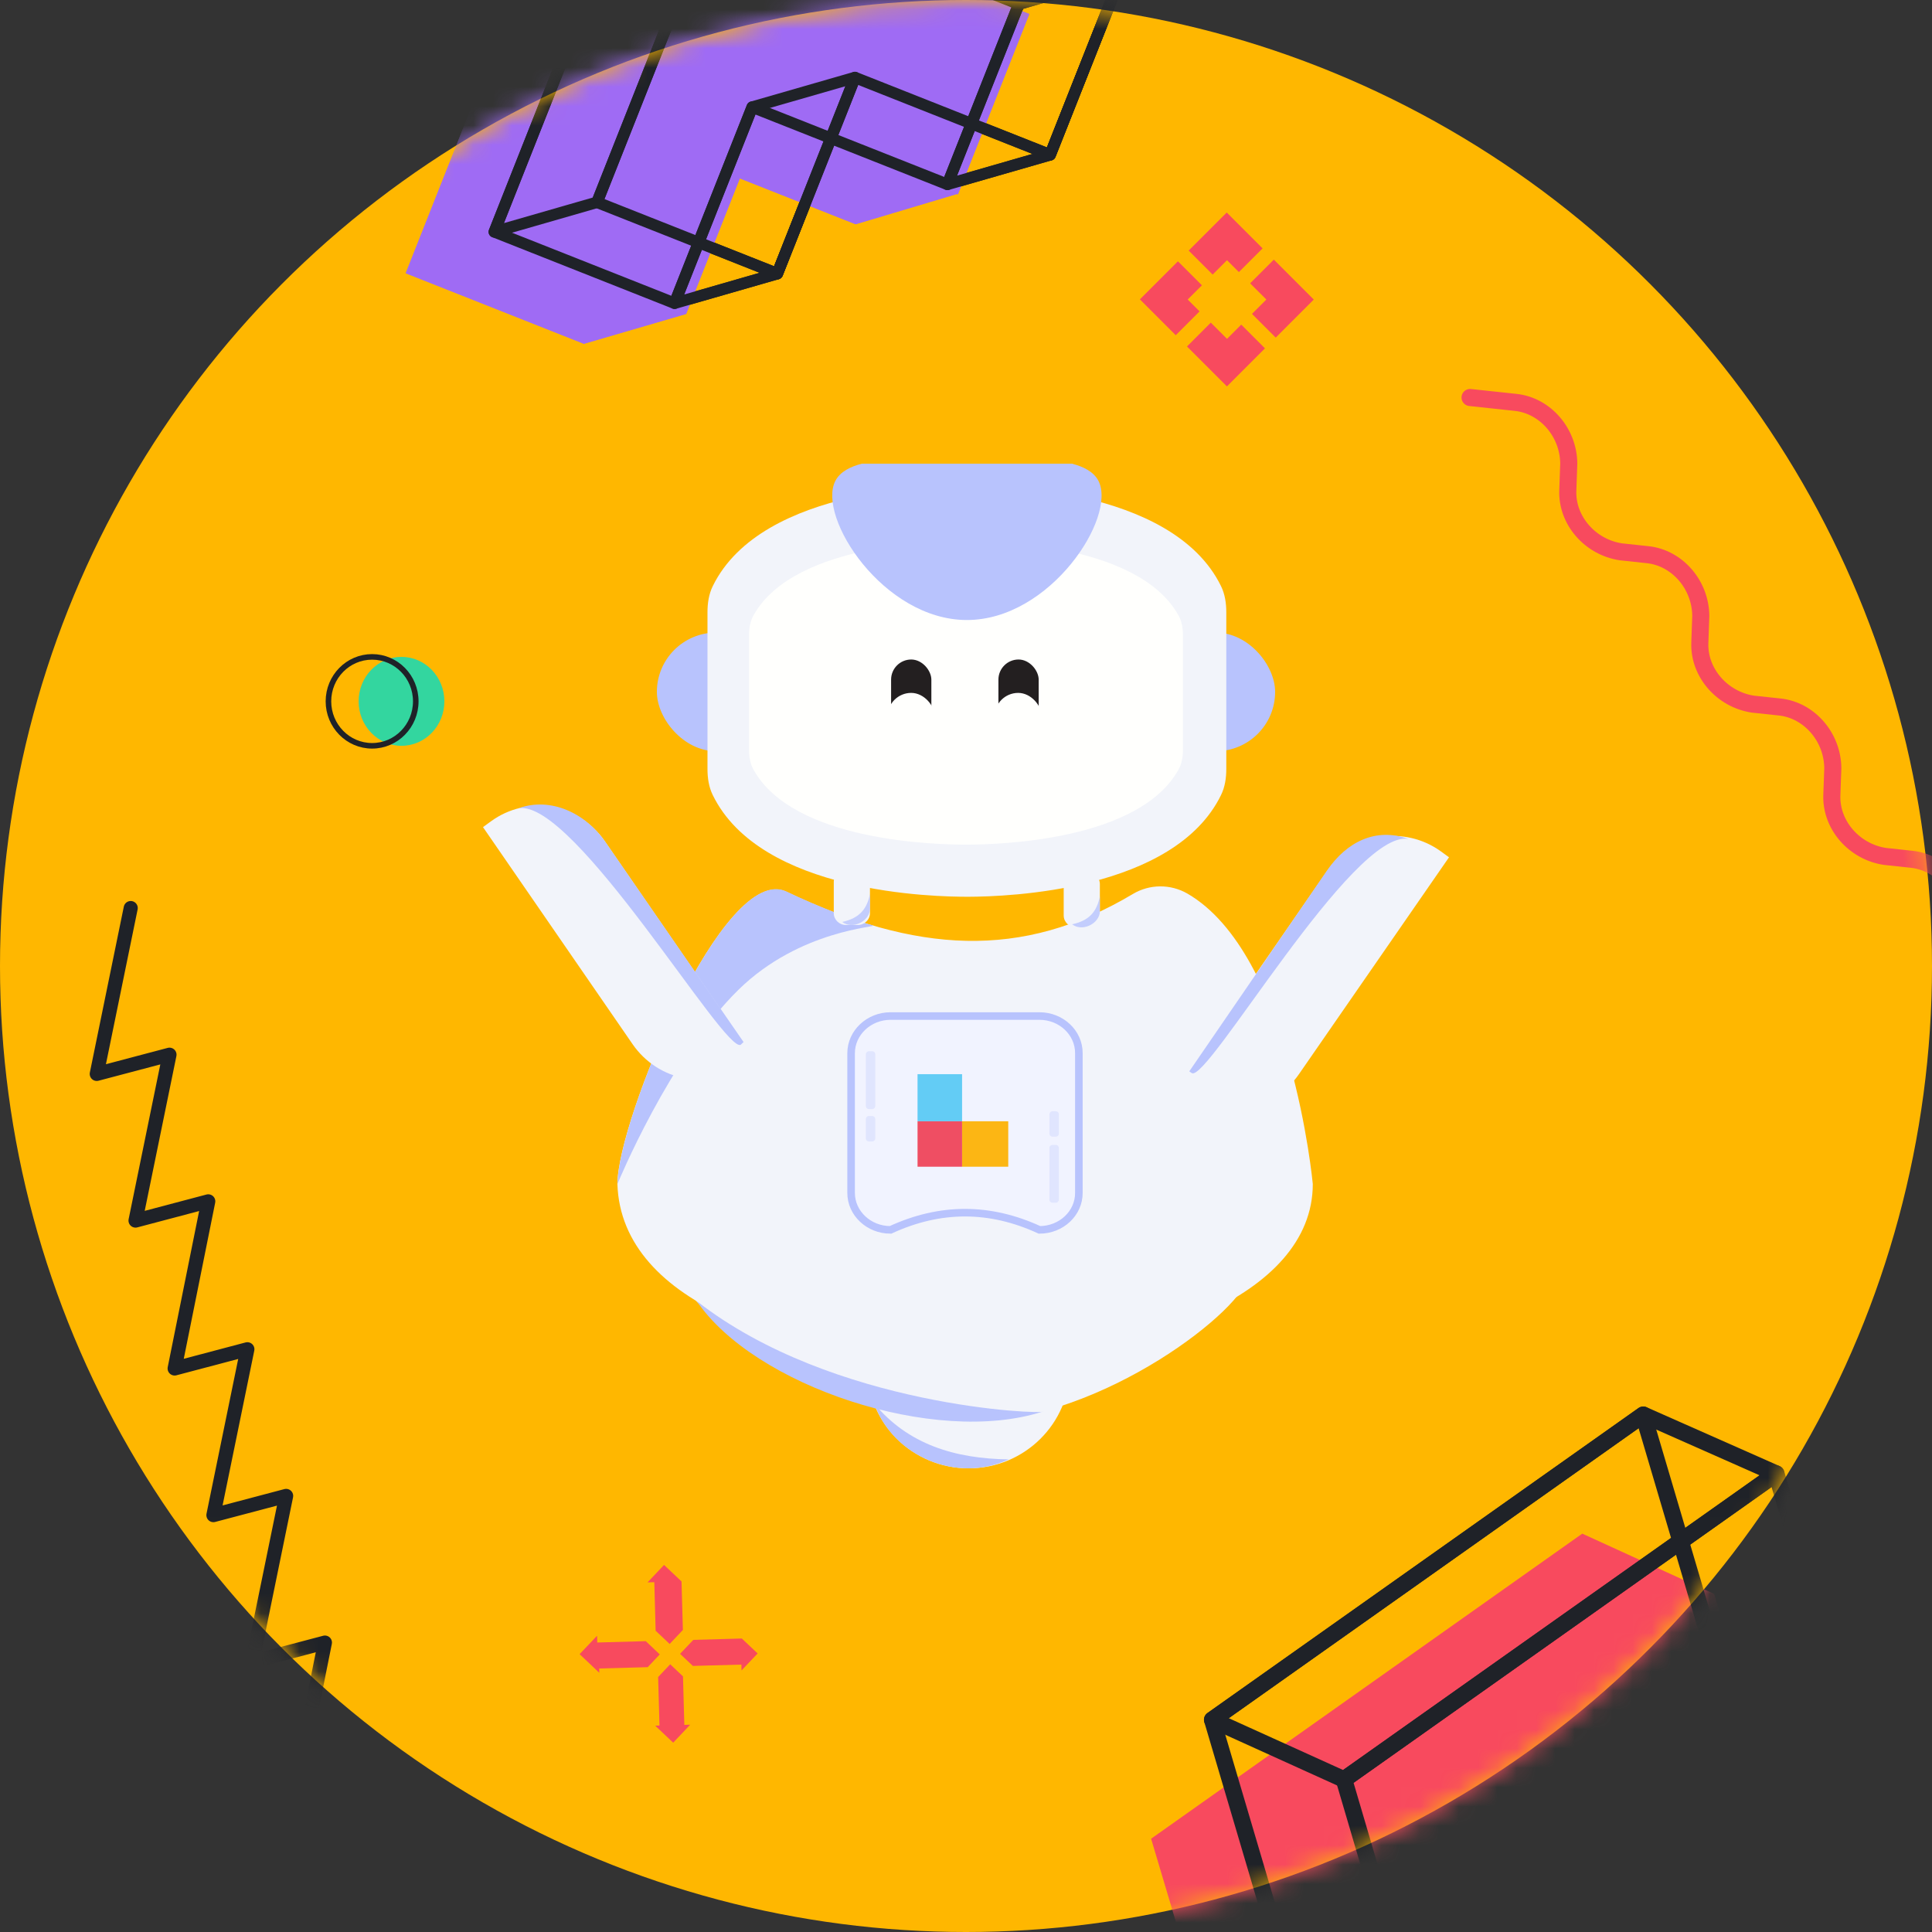 <svg width="100" height="100" viewBox="0 0 100 100" fill="none" xmlns="http://www.w3.org/2000/svg">
<rect x="0" y="0" width="100" height="100" fill="#333333" stroke="none"/>
<circle cx="50" cy="50" r="50" fill="#FFB700"/>
<mask id="mask0" style="mask-type:alpha" maskUnits="userSpaceOnUse" x="0" y="0" width="100" height="100">
<circle cx="50" cy="50" r="50" fill="#FFB700"/>
</mask>
<g mask="url(#mask0)">
<path d="M76.09 20.575L78.453 20.828C79.981 20.992 81.187 22.383 81.199 23.997L81.149 25.394C81.094 26.93 82.3 28.322 83.896 28.562L85.286 28.711C86.814 28.875 88.02 30.266 88.032 31.88L87.983 33.277C87.928 34.813 89.134 36.204 90.729 36.446L92.119 36.594C93.648 36.758 94.854 38.149 94.866 39.763L94.816 41.16C94.761 42.696 95.967 44.087 97.563 44.328L98.952 44.477C100.481 44.641 101.687 46.032 101.699 47.646L101.649 49.043C101.594 50.579 102.8 51.97 104.396 52.211L105.786 52.36C107.314 52.524 108.52 53.915 108.532 55.529L108.482 56.926C108.428 58.462 109.633 59.853 111.229 60.094L112.619 60.243C114.148 60.407 115.353 61.798 115.366 63.412L115.316 64.809C115.261 66.345 116.467 67.736 118.062 67.977L119.452 68.126C120.981 68.29 122.187 69.681 122.199 71.295L122.149 72.692C122.094 74.228 123.3 75.619 124.896 75.86L126.285 76.009C127.814 76.173 129.02 77.564 129.032 79.178L128.982 80.575C128.927 82.111 130.133 83.502 131.729 83.743L133.119 83.892C134.647 84.056 135.853 85.447 135.865 87.061L135.709 89.498" stroke="#F84A5E" stroke-width="0.884" stroke-miterlimit="10" stroke-linecap="round" stroke-linejoin="round"/>
<path d="M6.766 47L5.008 55.586L8.773 54.591L7.015 63.177L10.78 62.181L9.039 70.833L12.804 69.837L11.046 78.423L14.811 77.428L13.053 86.014L16.818 85.019L15.078 93.67L18.842 92.674L17.084 101.261L20.849 100.265L19.075 108.786" stroke="#1F2228" stroke-width="0.729" stroke-miterlimit="10" stroke-linecap="round" stroke-linejoin="round"/>
<path d="M20.782 38.603C22.007 38.603 23.001 37.572 23.001 36.301C23.001 35.03 22.007 34 20.782 34C19.556 34 18.562 35.03 18.562 36.301C18.562 37.572 19.556 38.603 20.782 38.603Z" fill="#33D69F"/>
<path d="M19.26 38.603C20.509 38.603 21.52 37.572 21.52 36.301C21.52 35.03 20.509 34 19.26 34C18.012 34 17 35.03 17 36.301C17 37.572 18.012 38.603 19.26 38.603Z" stroke="#1F2228" stroke-width="0.288" stroke-miterlimit="10" stroke-linecap="round" stroke-linejoin="round"/>
<path fill-rule="evenodd" clip-rule="evenodd" d="M34.371 81.001L35.276 81.856L35.346 84.367L34.661 85.091L33.936 84.406L33.867 81.895L33.517 81.904L34.371 81.001ZM30.904 84.665L30.001 85.619L31.02 86.583L31.014 86.361L33.525 86.292L34.149 85.632L33.425 84.946L30.914 85.016L30.904 84.665ZM34.69 86.143L34.065 86.803L34.135 89.314L33.913 89.32L34.844 90.201L35.724 89.271L35.421 89.28L35.351 86.769L34.69 86.143ZM38.382 86.462L39.215 85.582L38.397 84.809L38.397 84.809L35.886 84.879L35.201 85.603L35.863 86.228L38.374 86.159L38.382 86.462Z" fill="#F84A5E"/>
<path d="M81.898 79.381L59.581 95.172L66.935 119.845L73.782 122.857L96.035 107.111L88.727 82.503L81.898 79.381Z" fill="#F84A5E"/>
<path d="M76.786 116.63L99.16 100.799L91.938 76.275L69.564 92.106L76.786 116.63Z" stroke="#1F2228" stroke-width="0.856" stroke-miterlimit="10" stroke-linecap="round" stroke-linejoin="round"/>
<path d="M70.013 113.604L92.323 97.818L85.055 73.229L62.745 89.015L70.013 113.604Z" stroke="#1F2228" stroke-width="0.856" stroke-miterlimit="10" stroke-linecap="round" stroke-linejoin="round"/>
<path d="M91.937 76.275L85.055 73.229L62.745 89.015L69.564 92.106L91.937 76.275Z" stroke="#1F2228" stroke-width="0.856" stroke-miterlimit="10" stroke-linecap="round" stroke-linejoin="round"/>
<path d="M99.159 100.799L92.322 97.818L70.013 113.604L76.785 116.63L99.159 100.799Z" stroke="#1F2228" stroke-width="0.856" stroke-miterlimit="10" stroke-linecap="round" stroke-linejoin="round"/>
<path fill-rule="evenodd" clip-rule="evenodd" d="M63.495 11L61.526 12.969L62.767 14.211L63.51 13.468L64.124 14.082L65.351 12.856L63.495 11ZM64.803 16.246L65.546 15.503L64.707 14.665L65.933 13.438L68 15.505L66.031 17.474L64.803 16.246ZM62.672 16.7L63.51 17.539L64.246 16.803L65.474 18.031L63.505 20L61.438 17.933L62.672 16.7ZM62.211 14.768L61.475 15.503L62.089 16.117L60.856 17.351L59 15.495L60.969 13.526L62.211 14.768Z" fill="#F84A5E"/>
<path d="M25.024 3.98L28.701 -5.306L28.721 -5.358L32.725 -15.469L37.967 -17.034L47.239 -13.363L43.236 -3.251L53.276 0.724L53.256 0.776L49.58 10.062L49.528 10.041L44.286 11.606L38.293 9.233L35.515 16.249L30.222 17.794L21.001 14.143L25.024 3.98Z" fill="#9F6BF4"/>
<path d="M46.627 -13.884L42.628 -3.784L52.732 0.216L52.711 0.268L49.039 9.543L38.935 5.543L34.916 15.695L25.586 12.001L29.605 1.849L33.278 -7.426L33.298 -7.478L37.297 -17.578L46.627 -13.884Z" stroke="#1F2228" stroke-width="0.593" stroke-miterlimit="10" stroke-linecap="round" stroke-linejoin="round"/>
<path d="M51.944 -15.415L47.945 -5.315L58.048 -1.315L58.028 -1.263L54.355 8.012L44.252 4.012L40.233 14.164L30.902 10.47L34.922 0.318L38.594 -8.957L38.614 -9.009L42.613 -19.109L51.944 -15.415Z" stroke="#1F2228" stroke-width="0.593" stroke-miterlimit="10" stroke-linecap="round" stroke-linejoin="round"/>
<path d="M34.916 15.695L40.233 14.164L44.252 4.012L38.935 5.543L34.916 15.695Z" stroke="#1F2228" stroke-width="0.593" stroke-miterlimit="10" stroke-linecap="round" stroke-linejoin="round"/>
<path d="M49.039 9.543L54.356 8.012L58.049 -1.315L52.732 0.216L49.039 9.543Z" stroke="#1F2228" stroke-width="0.593" stroke-miterlimit="10" stroke-linecap="round" stroke-linejoin="round"/>
<path d="M42.613 -19.109L37.297 -17.578L25.585 12.001L30.902 10.47L42.613 -19.109Z" stroke="#1F2228" stroke-width="0.593" stroke-miterlimit="10" stroke-linecap="round" stroke-linejoin="round"/>
<path d="M25.024 3.98L28.701 -5.306L28.721 -5.358L32.725 -15.469L37.967 -17.034L47.239 -13.363L43.236 -3.251L53.276 0.724L53.256 0.776L49.58 10.062L49.528 10.041L44.286 11.606L38.293 9.233L35.515 16.249L30.222 17.794L21.001 14.143L25.024 3.98Z" fill="#9F6BF4"/>
<path d="M46.627 -13.884L42.628 -3.784L52.732 0.216L52.711 0.268L49.039 9.543L38.935 5.543L34.916 15.695L25.586 12.001L29.605 1.849L33.278 -7.426L33.298 -7.478L37.297 -17.578L46.627 -13.884Z" stroke="#1F2228" stroke-width="0.593" stroke-miterlimit="10" stroke-linecap="round" stroke-linejoin="round"/>
<path d="M51.944 -15.415L47.945 -5.315L58.048 -1.315L58.028 -1.263L54.355 8.012L44.252 4.012L40.233 14.164L30.902 10.47L34.922 0.318L38.594 -8.957L38.614 -9.009L42.613 -19.109L51.944 -15.415Z" stroke="#1F2228" stroke-width="0.593" stroke-miterlimit="10" stroke-linecap="round" stroke-linejoin="round"/>
<path d="M34.916 15.695L40.233 14.164L44.252 4.012L38.935 5.543L34.916 15.695Z" stroke="#1F2228" stroke-width="0.593" stroke-miterlimit="10" stroke-linecap="round" stroke-linejoin="round"/>
<path d="M49.039 9.543L54.356 8.012L58.049 -1.315L52.732 0.216L49.039 9.543Z" stroke="#1F2228" stroke-width="0.593" stroke-miterlimit="10" stroke-linecap="round" stroke-linejoin="round"/>
<path d="M42.613 -19.109L37.297 -17.578L25.585 12.001L30.902 10.47L42.613 -19.109Z" stroke="#1F2228" stroke-width="0.593" stroke-miterlimit="10" stroke-linecap="round" stroke-linejoin="round"/>
</g>
<path d="M62.742 64.249C63.227 64.249 63.692 64.439 64.034 64.778C64.377 65.117 64.57 65.577 64.57 66.057C64.57 67.599 57.091 73.585 50.233 73.585C43.374 73.585 35.295 67.788 35.295 66.057C35.295 65.578 35.487 65.118 35.829 64.779C36.172 64.44 36.636 64.249 37.12 64.249H62.742Z" fill="#F2F4FA"/>
<path d="M50.137 76C53.032 76 55.378 73.679 55.378 70.816C55.378 67.953 53.032 65.633 50.137 65.633C47.243 65.633 44.897 67.953 44.897 70.816C44.897 73.679 47.243 76 50.137 76Z" fill="#F2F4FA"/>
<path d="M45.254 72.652C46.219 75.408 49.576 76.783 52.208 75.537C49.412 75.503 46.986 74.75 45.254 72.652Z" fill="#B8C3FD"/>
<path d="M61.455 46.249C61.026 46.003 60.537 45.875 60.041 45.879C59.545 45.883 59.059 46.02 58.635 46.274C52.879 49.709 47.406 49.34 40.7 46.157C37.468 44.621 31.957 58 31.957 61.283C32.34 73.812 67.95 72.992 67.95 61.283C67.95 61.281 66.835 49.362 61.455 46.249Z" fill="#F2F4FA"/>
<path d="M53.802 63.658C51.232 62.472 48.663 62.472 46.093 63.658C44.967 63.658 44.053 62.797 44.053 61.743V54.507C44.058 53.451 44.974 52.59 46.093 52.59H53.802C54.93 52.59 55.842 53.451 55.842 54.505V61.742C55.847 62.797 54.935 63.658 53.802 63.658Z" fill="#F1F3FF" stroke="#B8C3FD" stroke-width="0.392" stroke-miterlimit="10"/>
<path d="M31.965 61.27C31.965 57.989 37.472 44.61 40.708 46.144C42.386 46.953 44.432 47.721 45.184 47.9C45.536 47.983 41.416 48.094 38.221 51.232C34.654 54.724 31.965 61.27 31.965 61.27Z" fill="#B8C3FD"/>
<path opacity="0.8" d="M45.139 54.412H44.979C44.888 54.412 44.815 54.485 44.815 54.575V57.244C44.815 57.334 44.888 57.407 44.979 57.407H45.139C45.23 57.407 45.303 57.334 45.303 57.244V54.575C45.303 54.485 45.23 54.412 45.139 54.412Z" fill="#DCE1FE"/>
<path opacity="0.8" d="M45.139 57.765H44.979C44.888 57.765 44.815 57.837 44.815 57.927V58.919C44.815 59.009 44.888 59.082 44.979 59.082H45.139C45.23 59.082 45.303 59.009 45.303 58.919V57.927C45.303 57.837 45.23 57.765 45.139 57.765Z" fill="#DCE1FE"/>
<path opacity="0.8" d="M54.643 59.26H54.483C54.392 59.26 54.318 59.333 54.318 59.422V62.092C54.318 62.182 54.392 62.254 54.483 62.254H54.643C54.733 62.254 54.807 62.182 54.807 62.092V59.422C54.807 59.333 54.733 59.26 54.643 59.26Z" fill="#DCE1FE"/>
<path opacity="0.8" d="M54.643 57.518H54.483C54.392 57.518 54.318 57.59 54.318 57.68V58.672C54.318 58.762 54.392 58.835 54.483 58.835H54.643C54.733 58.835 54.807 58.762 54.807 58.672V57.68C54.807 57.59 54.733 57.518 54.643 57.518Z" fill="#DCE1FE"/>
<path d="M53.983 73.059C48.368 74.882 39.006 71.708 36.068 67.347C43.117 72.853 54.051 73.217 53.983 73.059Z" fill="#B8C3FD"/>
<path d="M52.187 58.037H49.797V60.389H52.187V58.037Z" fill="#FCB614"/>
<path d="M49.797 58.037H47.492V60.389H49.797V58.037Z" fill="#EF4E63"/>
<path d="M49.797 55.599H47.492V58.037H49.797V55.599Z" fill="#63CCF5"/>
<path d="M74.581 44.068L75.001 44.373L67.233 55.599C66.584 56.537 65.597 57.173 64.49 57.366C63.383 57.56 62.246 57.295 61.33 56.631L60.91 56.326L68.677 45.1C69.326 44.162 70.313 43.526 71.42 43.332C72.527 43.139 73.664 43.404 74.581 44.068V44.068Z" fill="#F2F4FA"/>
<path d="M72.896 43.423C71.224 42.82 69.714 43.561 68.691 45.052L61.557 55.453L61.684 55.541C62.479 56.084 69.999 42.925 72.896 43.423Z" fill="#B8C3FD"/>
<path d="M25.418 42.507L25 42.812L32.743 54.047C33.39 54.986 34.374 55.622 35.478 55.816C36.581 56.009 37.715 55.745 38.628 55.08L39.047 54.775L31.303 43.54C30.656 42.601 29.673 41.965 28.569 41.771C27.465 41.577 26.332 41.842 25.418 42.507V42.507Z" fill="#F2F4FA"/>
<path d="M26.837 41.836C28.51 41.233 30.315 42.092 31.338 43.584L38.486 53.935L38.344 54.073C37.549 54.615 29.734 41.338 26.837 41.836Z" fill="#B8C3FD"/>
<path d="M44.398 45.03H43.787C43.439 45.03 43.156 45.305 43.156 45.644V47.264C43.156 47.603 43.439 47.878 43.787 47.878H44.398C44.746 47.878 45.029 47.603 45.029 47.264V45.644C45.029 45.305 44.746 45.03 44.398 45.03Z" fill="#F2F4FA"/>
<path d="M56.298 45.151H55.688C55.339 45.151 55.057 45.425 55.057 45.764V47.385C55.057 47.724 55.339 47.998 55.688 47.998H56.298C56.647 47.998 56.929 47.724 56.929 47.385V45.764C56.929 45.425 56.647 45.151 56.298 45.151Z" fill="#F2F4FA"/>
<path opacity="0.8" d="M43.594 47.72C44.125 48.132 45.01 47.679 45.029 47.058C45.029 46.781 45.029 46.276 45.029 46.276C44.868 47.054 44.493 47.52 43.594 47.72Z" fill="#B8C3FD"/>
<path opacity="0.8" d="M55.494 47.842C56.026 48.254 56.91 47.801 56.929 47.18C56.929 46.903 56.929 46.398 56.929 46.398C56.768 47.18 56.394 47.644 55.494 47.842Z" fill="#B8C3FD"/>
<rect x="34" y="32.743" width="32" height="6.139" rx="3.069" fill="#B8C3FD"/>
<path d="M50.132 46.416C48.375 46.422 39.384 46.25 36.893 41.154V41.154C36.687 40.736 36.619 40.265 36.619 39.798V31.693C36.619 31.225 36.687 30.756 36.893 30.336V30.336C39.455 25.104 48.923 25.116 50.073 25.116C51.253 25.116 60.649 25.128 63.199 30.336V30.336C63.405 30.755 63.473 31.226 63.473 31.692V39.798C63.473 40.266 63.406 40.735 63.199 41.154V41.154C60.774 46.114 52.176 46.41 50.132 46.416Z" fill="#F2F4FA"/>
<path d="M50.072 43.718C48.602 43.723 41.083 43.596 39.001 39.836V39.836C38.83 39.529 38.772 39.175 38.772 38.824V32.864C38.772 32.512 38.829 32.159 39.001 31.852V31.852C41.143 27.991 49.06 28 50.022 28C51.008 28 58.866 28.008 60.998 31.852V31.852C61.17 32.158 61.228 32.513 61.228 32.864V38.824C61.228 39.175 61.17 39.528 60.998 39.836V39.836C58.971 43.496 51.781 43.714 50.072 43.718Z" fill="#FFFFFD"/>
<path d="M56.858 24.895C56.609 24.405 56.055 24.145 55.482 24H44.612C44.039 24.145 43.485 24.405 43.236 24.895C42.283 26.764 45.72 32.092 50.047 32.092C54.374 32.092 57.81 26.764 56.858 24.895Z" fill="#B8C3FD"/>
<rect x="46.123" y="34.136" width="2.084" height="4.315" rx="1.042" fill="#231F20"/>
<rect x="45.94" y="35.864" width="2.446" height="4.308" rx="1.223" fill="#FFFFFD"/>
<rect x="51.678" y="34.136" width="2.084" height="4.315" rx="1.042" fill="#231F20"/>
<rect x="51.478" y="35.864" width="2.446" height="4.308" rx="1.223" fill="#FFFFFD"/>
</svg>

